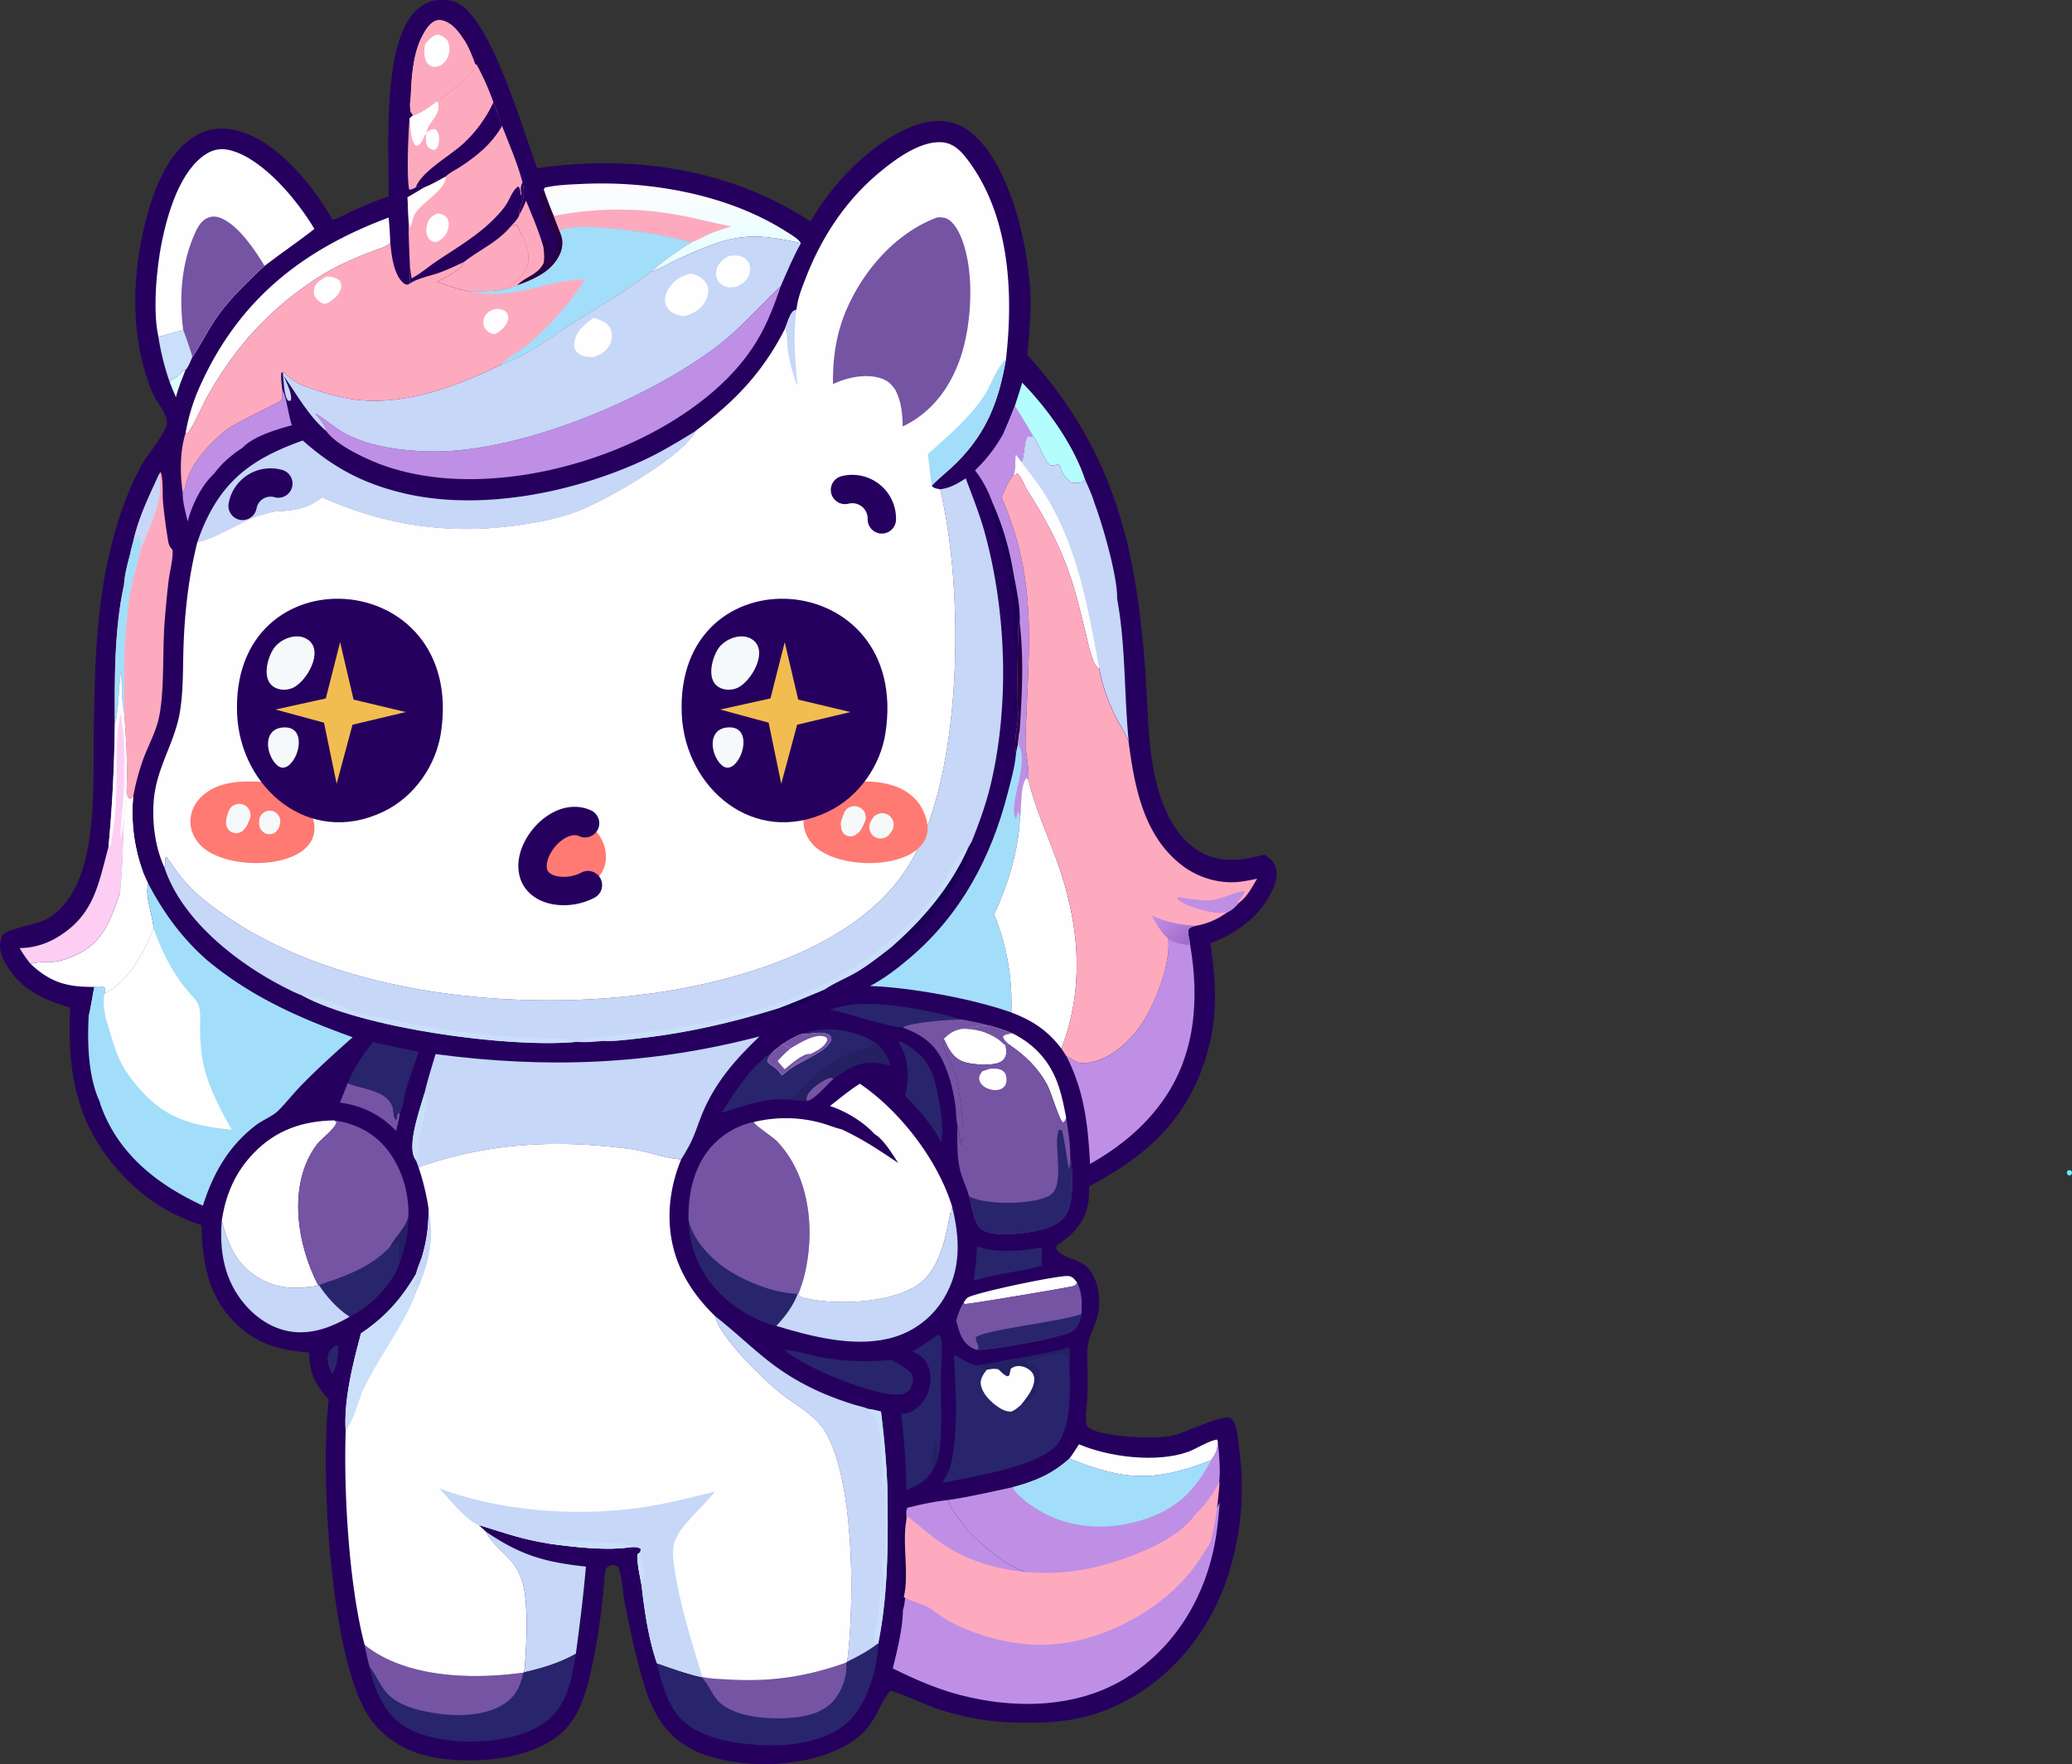 <svg xmlns="http://www.w3.org/2000/svg" xmlns:xlink="http://www.w3.org/1999/xlink" viewBox="0 0 1959.91 1668.36"><rect x="0" y="0" width="1959.91" height="1668.36" fill="#333333" stroke="none"/><defs><style>.cls-1{fill:#26005e;}.cls-2{fill:#defefe;}.cls-3{fill:#1a0053;}.cls-4{fill:#28256d;}.cls-5{fill:#242062;}.cls-6{fill:#280144;}.cls-7{fill:#fefefe;}.cls-8{fill:#7554a3;}.cls-9{fill:#fdaabe;}.cls-10{fill:#cadff9;}.cls-11{fill:#bf8fe5;}.cls-12{fill:#b4fdfe;}.cls-13{fill:#c6d7f8;}.cls-14{fill:#fdcdf3;}.cls-15{fill:url(#linear-gradient);}.cls-16{fill:#a2def9;}.cls-17{fill:url(#linear-gradient-2);}.cls-18{fill:#64ecfc;}.cls-19{fill:#ff7a72;}.cls-20{fill:#f2bd50;}.cls-21{fill:#f6f9fa;}</style><linearGradient id="linear-gradient" x1="636.88" y1="3360.31" x2="634.99" y2="3422.14" gradientTransform="matrix(1, 0, 0, -1, 0, 3595.02)" gradientUnits="userSpaceOnUse"><stop offset="0" stop-color="#e8fffe"/><stop offset="1" stop-color="#fffbfe"/></linearGradient><linearGradient id="linear-gradient-2" x1="1123.77" y1="2707.87" x2="1102.47" y2="2728.75" gradientTransform="matrix(1, 0, 0, -1, 0, 3595.02)" gradientUnits="userSpaceOnUse"><stop offset="0" stop-color="#9f6dcd"/><stop offset="1" stop-color="#c188e0"/></linearGradient></defs><g id="Layer_2" data-name="Layer 2"><g id="Layer_1-2" data-name="Layer 1"><path class="cls-1" d="M408.51.87C415.92-.29,425.2-.76,432.16,2.5c33,15.46,63,122.85,76,156.61,89.48-13.11,181.77.17,258.5,50.29A247.07,247.07,0,0,1,810,154.9c20.28-19,51.94-41.95,81.3-40.44,15.3.79,27.78,9.67,37.51,20.87,29.09,33.47,44.33,100,45.89,144.57.65,18.75-1.48,37.38-2.78,56.06,81.23,89.26,102.85,180.38,111.36,297.87,2.63,36.33,2,74.91,11.57,110.26,6.44,23.95,18.68,49.46,41.27,62,19.48,10.82,39.58,7.55,59.93,2.12,4.17,3,7.83,5.52,9.93,10.33,3.08,7.07,1.31,14.82-1.68,21.58-11.74,26.51-33.34,41.8-59.48,52.08,5.77,36.35,7.16,71-3.79,106.72-18.66,60.76-56.25,94.07-110.77,123-.08,5.35,0,10.95-1,16.21-3.62,19.05-14.43,29.68-29.9,39.81l-.28,2.64c3.4,8.42,20.53,10.21,28,16.62,11.94,10.26,14.9,32.48,11.15,47.2-2.4,9.43-7.69,17.79-9.13,27.58-1.39,9.43-.35,20-.25,29.63a323.09,323.09,0,0,1-1.49,33.79,41.39,41.39,0,0,0,0,10c.48,3,1.79,4.53,4.41,6,13.82,7.8,63.56,10.16,79,5.86,13.23-3.67,41-17.58,52.1-16.71a9.59,9.59,0,0,1,4.46,4.71c3.31,6.2,3.11,13.91,4.22,20.73q.57,3.67,1,7.36c.32,2.47.6,4.93.84,7.4s.45,4.93.62,7.41.31,4.95.42,7.43.18,5,.22,7.43,0,5,0,7.44-.09,5-.19,7.44-.23,4.95-.4,7.43-.37,5-.61,7.42-.5,4.93-.81,7.39-.64,4.91-1,7.37-.78,4.9-1.22,7.34-.91,4.87-1.42,7.3-1,4.85-1.62,7.26-1.18,4.82-1.82,7.21-1.31,4.79-2,7.16c-15.14,52.13-49.12,97.9-97.1,123.89-32,17.36-59,21.59-94.78,21.53-28.83,0-53.06-3-80.69-11.72-16.62-5.22-32.22-13.64-48.67-18.57-9.09,9.57-12.86,26.75-25.8,39.71-1.36,1.29-2.77,2.54-4.22,3.73s-2.94,2.34-4.47,3.44-3.1,2.14-4.69,3.13-3.23,1.93-4.9,2.8c-35.47,19.21-89.31,21.1-127.48,9.2-45.83-14.27-57.5-48.81-68-91.53q-7.15-28.47-12.46-57.34c-1.11-6.35-2.56-25-5.55-29.79-.88-1.4-2.89-1.87-4.45-2-3.22-.22-4.3.66-6.59,2.54-1.92,4-1.8,8.26-2.14,12.62-2.32,30.56-10.28,88.68-22,116.42-4.59,10.83-11,21-20.14,28.5-28.49,23.49-75.18,27.2-110.3,23-26.92-3.21-50.59-14.08-67.43-35.88-39.72-51.39-49.17-240.15-40.64-304-13.13-13.78-18.23-25.32-18.82-44.41-26.81-2-47.69-7.15-67.77-26.06-27.79-26.14-32.78-58.06-34-94.46-31.15-9.87-55.93-26.45-77.8-50.74C71.93,1062.65,63.22,1012,66.47,953.06c-24.68-7.57-46.24-16.82-60.22-40.12-4-6.59-7.77-15.54-5.64-23.34.58-2.11,1-4.46,2.61-6,6-6,31.85-8.62,43.37-15.84a54.33,54.33,0,0,0,4.52-3.14c1.46-1.12,2.87-2.3,4.21-3.55C90.45,828.3,88.18,755.54,88.58,711q.11-33.44,1.14-66.87c1.41-39.68,4.19-78.45,13-117.27,6.74-29.73,16.55-60.15,31.18-87,5.21-9.56,23.71-30.87,24-40.37.22-7.85-10.34-20-13.58-27.82-20.53-49.45-20.07-105.89-7.84-157.33,7-29.56,20.61-69.61,48.5-86,12.51-7.36,26.32-8.14,40.14-4.51,37.6,9.87,71.12,52.07,89.52,84.05,7.16-2.18,14.29-6.33,21.15-9.44q15.64-7.11,31.9-12.74C367.54,141.39,363.66,67,382,27,387.67,14.49,395.46,5.61,408.51.87Z"/><path class="cls-2" d="M160.58,361.55l1.64-2.67c3.62-.87,7.26-3.78,9.47-6.73,1.74-2.33,1.29-1.8,3.86-2.42-3.33,8.56-6.93,17.11-9.13,26C164.45,371,162.36,366.35,160.58,361.55Z"/><path class="cls-3" d="M736.25,953.52c14.64-5.37,29-11.7,43.41-17.61l.1,2.06c-7.62,7.41-28.62,15-39.2,16.89Z"/><path class="cls-4" d="M318.2,1272c1.59,1,.77.26,2.06,2.5-.68,6.94-1.37,19.83-6.19,24.79-2.39-4.94-5-11.35-4-16.93C311,1277.13,314.24,1275,318.2,1272Z"/><path class="cls-5" d="M369,1179.18c4.46-9.22,16.36-19.64,17.39-29.49a120,120,0,0,1-7.89,43c-2.56-5.93-1-11.67.12-17.72l-1.82-.82.06-.42C374.09,1175.41,371.54,1177.27,369,1179.18Z"/><path class="cls-3" d="M854.14,1522.26l-1.77-.21c-1.4-12.07.16-25.43.24-37.69.06-9.7-1.06-20-.25-29.67.47-5.51,3.58-9.11,2.92-15-.31-2.87-.51-4.37.34-7.12l1.72.28C858.27,1447.9,858.69,1510.85,854.14,1522.26Z"/><path class="cls-3" d="M919.24,795.77l1.1,2.47c-2.25,4.93-5.1,10.47-6,15.84l1.3-1.9c-8.15,23.72-44.12,74.09-67,83.44-2.35,1-3.63.79-6.07.48,30.35-26.42,56.07-56.74,72.81-93.6Z"/><path class="cls-6" d="M514.36,179.26c2.94,8.44,6,16.73,9.5,25l5.27,13.7c3.27,7.82,3.85,11.52,1.77,19.69-5.23,14-16.09,21.58-29.24,27.5a134.16,134.16,0,0,1-12.85,5c7.74-8.64,20.09-10,25.45-21.69.94-5.17.3-9.78-.29-14.94a51.74,51.74,0,0,1,2.15-8c3.23,5.82,1.18,13.65,4.06,19.89a15.64,15.64,0,0,0,3.9-5.19c2.19-5,2.3-12.81,0-17.72-1-2.23-.86-.95-1-3.76,0-.59,0-1.18,0-1.77a3.16,3.16,0,0,1-.43-.38c-5.09-6.48-12.17-24.36-11.43-32.59C511.56,181.07,512.25,180.91,514.36,179.26Z"/><path class="cls-3" d="M956.79,540.61c-.79-1.79-1.41-3.68-2.09-5.51l0,2.68-.32-.31c-3.06-11-19.1-54.62-15.77-62.51a269.26,269.26,0,0,1,19.65,65.12c2.8,15.53,7,33,6.23,48.78a7.68,7.68,0,0,0-1.38,3.24c0,.21-1.28,74-1.11,75a9.21,9.21,0,0,0,.49,1.39c.08,4.1.13,6.52-2,10.1-1.83-7.93.19-19.52.3-27.79q.12-22.29-.38-44.57c-.43-13.67-.42-28.14-2.15-41.68-.93-7.3-4.21-14.12-4.13-21.47l1.75,1.32,1.21-1.91-.67.41Z"/><path class="cls-7" d="M911.49,1232a20,20,0,0,1,3.39-4.48c5-4.52,86.39-21.65,95.68-20.73,4.16.42,6,3.29,8.36,6.31-1.79,2.75-1.77,2.8-5.08,3.53-9.13,2-99.23,17.2-101.41,16.63Z"/><path class="cls-7" d="M957.53,977.15c21.93,11,36.3,27.29,44.08,50.75,3.15,9.5,5,19.41,6.91,29.23-.81,2.62-.74,3-2.92,4.55-3.85-2.23-11-28.5-15.21-36.09-9.11-16.56-21-27.58-36.45-38.16-2.11-2.14-4.83-4.15-5.29-7.27C950.86,977.94,954.57,977.75,957.53,977.15Z"/><path class="cls-8" d="M328.88,1024.32l1.19.5c13,5.23,34.31,6,40.85,20.66,1.07,2.39,1.15,5.12,1.46,7.68s.52,4,2,6.24c1.5-2.72.62-4.91,2.59-7.41l1.17,1.73c-.81,5.34-2.23,10.64-3.43,15.91-14.53-15.52-32.29-23.92-53.09-26.92Z"/><path class="cls-9" d="M497.59,189.7c5.77,14.28,12.13,28.94,16.38,43.74.59,5.16,1.23,9.77.29,14.94-5.36,11.66-17.71,13.05-25.45,21.69a31.24,31.24,0,0,1-7.46,2.52c6-6.55,12.72-10.49,16.72-19.17,4.64-10-.19-20.83-3.45-30.48-2.36-2.13-3.88-6.77-5.39-9.7-3.09-.94-3.82,0-6.67,1.39,2.92-3.35,7.22-7.23,8.6-11.47A90.29,90.29,0,0,0,497.59,189.7Z"/><path class="cls-9" d="M494.62,222.94c-1-6.79-2.82-11.06-.93-18.11l0,.75,1.71-.63c6.09,15.46,5.86,32.16,11.22,47.79,2.45-1.65,4.79-3.41,7.62-4.36-5.36,11.66-17.71,13.05-25.45,21.69a31.24,31.24,0,0,1-7.46,2.52c6-6.55,12.72-10.49,16.72-19.17C502.71,243.37,497.88,232.59,494.62,222.94Z"/><path class="cls-10" d="M173.15,311.07c3,8.76,6.46,17.53,8.92,26.47-1.69,3.37-3.85,9.77-6.52,12.19-2.57.62-2.12.09-3.86,2.42-2.21,3-5.85,5.86-9.47,6.73l-1.64,2.67a244.4,244.4,0,0,1-10.76-43.12c7-1.07,13.3-4.45,20.68-5.33l1.28-.14Z"/><path class="cls-5" d="M828.27,986.21c7.06,5.49,11.36,13.51,14.48,21.76-16.12-4.12-27-4.77-41.75,3.94-4.3,2.53-8.37,5.49-12.55,8.21-6,5.46-17.85,19.73-25.17,21.23-5.93-.29-11.78-.75-17.68-1.36,1.42-.35,2.82-.85,4.21-1.3a186.54,186.54,0,0,1,50.34-40.43C807.76,994.12,823.23,992.43,828.27,986.21Z"/><path class="cls-8" d="M763.28,1041.35a7.51,7.51,0,0,1,.29-4.89c2.68-6.65,12.47-13.09,18.69-15.93,3-1.39,3.21-1.55,6.19-.41C782.47,1025.58,770.6,1039.85,763.28,1041.35Z"/><path class="cls-4" d="M784.81,954.72c8.51-2.28,16.62-4.38,25.45-5,29.54-2,72.36,6.57,100.77,14.58-9.62-.72-50.5,2.49-57.09,7.41C839.6,971.29,802.31,958.18,784.81,954.72Z"/><path class="cls-4" d="M924.28,1178.82c19.25,6.49,41.74,4.32,61.34,1l-.17,17.1-11.63,3.16c-17.68,3.18-35.69,5.88-52.89,11.1C922.5,1200.34,923.68,1189.75,924.28,1178.82Z"/><path class="cls-8" d="M853.94,971.74c6.59-4.92,47.47-8.13,57.09-7.41,8.11,1.65,16.38,3.06,24.32,5.38-8.53.68-17,2-25.48,3.3-7.65,1.4-11.53,4.07-17.16,9.35-1.46,2.16-1.41,2.08-.83,4.51,2.51,10.61,9.33,21,13,31.48,1.75,11.41,9.64,57.08,4.29,64.77-1.77-6.34-1.47-12.78-3.48-19-1.35-5-1.16-11.51-1.79-16.75-1.76-14.46-5.21-29-11.29-42.28C884.31,987,871.81,978.49,853.94,971.74Z"/><path class="cls-4" d="M849.83,984.24c14.38,6.41,25.14,15.32,31.63,30.15,5,11.31,12.82,54.42,8.54,65.46-7.79-15.34-21.69-31.48-33.89-43.49,3.82-15.19,4-31.85-3.67-46a24.61,24.61,0,0,1-2.17-4.65C850.12,985.24,850,984.74,849.83,984.24Z"/><path class="cls-7" d="M935.35,969.71c7.52,2.22,14.9,4.48,22.18,7.44-3,.6-6.67.79-8.88,3,.46,3.12,3.18,5.13,5.29,7.27l-2.68,1.2c.61,4.38,1.5,9-1.38,12.8-4,5.37-13.24,5.28-19.22,5.5-6.44-.31-14-.77-20-3.08-9.76-3.71-13.77-12.69-17.92-21.49,5.63-5.28,9.51-8,17.16-9.35C918.33,971.74,926.82,970.39,935.35,969.71Z"/><path class="cls-8" d="M935.35,969.71c7.52,2.22,14.9,4.48,22.18,7.44-3,.6-6.67.79-8.88,3,.46,3.12,3.18,5.13,5.29,7.27l-2.68,1.2c-2.41-1.16-4.79-4.16-7.18-5.74-11.26-7.44-20.77-9.74-34.21-9.88C918.33,971.74,926.82,970.39,935.35,969.71Z"/><path class="cls-4" d="M741.88,1276.68c9.8.07,20.85,4.15,30.59,6.1q4.34.88,8.7,1.59c2.92.48,5.84.89,8.77,1.26s5.85.66,8.79.92,5.88.44,8.83.58,5.89.21,8.84.24,5.9,0,8.85-.09,5.9-.23,8.84-.43,5.88-.46,8.81-.77c5.8,3.56,17.86,8.64,20.31,15,1.7,4.43-.73,8.94-2.36,13-3.1,2.91-5.75,4.59-10.09,4.85C826.58,1320.39,760.08,1293,741.88,1276.68Z"/><path class="cls-4" d="M369,1179.18c2.58-1.91,5.13-3.77,7.86-5.46l-.06.42,1.82.82c-1.1,6-2.68,11.79-.12,17.72-4.74,18.68-25,39.22-41.1,48.9-2.19,1.31-4.39,2.57-6.66,3.71-10.88-7-21.8-18.81-28.78-29.67,4.56-2.6,10.81-3.9,15.78-5.77C338,1202.23,353.88,1195,369,1179.18Z"/><path class="cls-7" d="M1020.63,1365.93c28.51,12.11,73.33,17.73,103,7.18,7.29-2.59,21.31-11.43,27.78-11.59l.59,2.47c-.56,7.72-1.85,11-6.43,17.08-53.33,20.61-81.26,19.63-134.09-1.65C1014.85,1375.2,1017.67,1370.44,1020.63,1365.93Z"/><path class="cls-4" d="M353,985.63c14.32,3.35,28.76,6,43.1,9.19-4.27,12-8.68,24-12.2,36.31-2,6.93-2.85,16.23-5.77,22.59L377,1052c-2,2.5-1.09,4.69-2.59,7.41-1.47-2.21-1.68-3.7-2-6.24s-.39-5.29-1.46-7.68c-6.54-14.7-27.83-15.43-40.85-20.66l-1.19-.5q1.1-2.64,2.31-5.24t2.52-5.14q1.31-2.54,2.72-5c.95-1.66,1.92-3.3,2.93-4.92s2.06-3.22,3.13-4.79,2.18-3.13,3.32-4.67,2.3-3,3.5-4.52S351.74,987.06,353,985.63Z"/><path class="cls-4" d="M651.31,1154.13c5,20.38,22.68,38.27,40.22,48.81,17.79,10.68,42,20.09,62.92,20.72-4.34,11.65-11.86,21.25-20.22,30.29-18.25-4.25-37.66-15.82-51.18-28.67A100.86,100.86,0,0,1,651.31,1154.13Z"/><path class="cls-11" d="M267.09,368.78c3.94,6.53,5.86,24.66,9,33.4-14.31,3.94-36.38,10.31-46.89,21.48-9.87,6.33-19.67,14.62-26.53,24.18-11.21,10.27-19.68,26.91-24,41.31-.4,1.33-.8,2.64-1.18,4-1.9-8.64-4.94-18.53-4.64-27.37,3-4.37,3.35-10.83,5.39-15.77,6.39-15.49,20.69-31,33.47-41.53,11.46-9.43,50.63-26.27,54-29.8a10.86,10.86,0,0,0,1.35-2.49,29.39,29.39,0,0,1-.22-5.93C267,369.74,267,369.27,267.09,368.78Z"/><path class="cls-12" d="M966.88,361.91c23.81,24.16,48.87,59.22,59.55,91.81a11.66,11.66,0,0,1-1,1.23c-2.38,2.24-8.54,1.56-11.78,1.68-5.89-5.13-8.39-7.22-10.63-14.79-.63-2.14,0-1.08-2-2.82-2.25.62-4.64,1.51-7,1.16-4.35-.65-12.35-21.95-15.54-26.19l-1-1.22c-3.14,1.32-5.46-1.2-6.66,1.88-2.64,6.81-2,15.3-4.61,22.46l-5.44-7c-1.84-6.67-7.83-14.54-11.39-20.63,3.81-8.44,7.24-16.95,10.56-25.59C962.31,376.56,964.75,369.27,966.88,361.91Z"/><path class="cls-11" d="M960,383.85c6.16,9.45,11.84,19.19,17.54,28.92-3.14,1.32-5.46-1.2-6.66,1.88-2.64,6.81-2,15.3-4.61,22.46l-5.44-7c-1.84-6.67-7.83-14.54-11.39-20.63C953.23,401,956.66,392.49,960,383.85Z"/><path class="cls-9" d="M482.56,214.63c2.85-1.36,3.58-2.33,6.67-1.39,1.51,2.93,3,7.57,5.39,9.7,3.26,9.65,8.09,20.43,3.45,30.48-4,8.68-10.7,12.62-16.72,19.17-11.58,3.49-24.82,2.85-36.84,2.87-10.74-1.61-21.13-5.26-31.34-8.88,1.81-.94,3.62-1.9,5.42-2.86,6.3-3.39,17.83-8.82,19.92-15.78C453.46,236.13,469.54,229.72,482.56,214.63Z"/><path class="cls-4" d="M863,1278c8.93-4.49,16-10.53,24.43-15.69l1.48.54a22.67,22.67,0,0,1,1.88,9.29c.44,10.18-.67,20.8-.82,31-.29,20,2.09,57.56-2.83,75.46a33,33,0,0,1-4.76,11.18c-.05.14-.1.28-.16.42-5.19,9.91-14.91,14.94-24.85,18.87q-.29-18-1.55-36t-3.53-35.89a54.22,54.22,0,0,0,6.1-.84c7-1.54,13.65-8.31,17.08-14.38,4.5-8,6.1-18.31,3.48-27.18C876.1,1285.27,871.3,1282.35,863,1278Z"/><path class="cls-5" d="M882.35,1389.84c-.22-5.09-2.31-10.93-.31-15.8a13.14,13.14,0,0,0,1.18-4.52,92.71,92.71,0,0,1,1.35-9.2,25.75,25.75,0,0,1,1.06,7.1l.8-4c-.35,4.76.56,10.35.68,15.23A33,33,0,0,1,882.35,1389.84Z"/><path class="cls-9" d="M388.56,91.3c.68-18.52,2.16-40.76,11-57.44,2.91-5.46,7.44-13.23,13.93-14.6,5-1,10.36,1.94,14.18,4.79,5,4,8.19,9,11.74,14.17a124.74,124.74,0,0,1,9.89,22.3l2,1.32c-8,10.85-17.12,18.18-27.64,26.39-3,2.34-7.36,4.86-9.79,7.59-6.36,3.94-16.3,12.13-23.39,13.46-.12-1.5-1-2-1.9-3.19C387.42,100.73,387.81,96.64,388.56,91.3Z"/><path class="cls-7" d="M402.4,41.33c3-3.46,6.17-7.31,10.64-8.78,5,.53,7,2.16,10.41,5.79,2.25,5.79,2.46,10.42-.14,16.18-1.61,3.56-5,7.16-8.87,8.2-2.87.77-5.33.75-7.89-.92-3.62-2.37-4.66-6.65-5.13-10.68A24.94,24.94,0,0,1,402.4,41.33Z"/><path class="cls-9" d="M388.56,91.3c.68-18.52,2.16-40.76,11-57.44,2.91-5.46,7.44-13.23,13.93-14.6,5-1,10.36,1.94,14.18,4.79a69.71,69.71,0,0,1,2.87,10.43c-1.7.38-2.66,0-4.31-.44a7.42,7.42,0,0,0-2.82,4.3c-3.36-3.63-5.4-5.26-10.41-5.79-4.47,1.47-7.62,5.32-10.64,8.78l-2.47-.4c-6.73,6-5.92,42.51-6.44,51.75-.13,2.3-.15,4.64-.33,6.93a12,12,0,0,1-1.85,5.13c-1.54-.11-.66.12-2.42-1.19C388.54,99.44,388.52,95.42,388.56,91.3Z"/><path class="cls-9" d="M439.45,38.22a124.74,124.74,0,0,1,9.89,22.3l2,1.32c-8,10.85-17.12,18.18-27.64,26.39-3,2.34-7.36,4.86-9.79,7.59-6.36,3.94-16.3,12.13-23.39,13.46-.12-1.5-1-2-1.9-3.19-1.15-5.36-.76-9.45,0-14.79,0,4.12,0,8.14.33,12.25,1.76,1.31.88,1.08,2.42,1.19,12.76-10.34,35.46-32.45,44.24-46C440.57,51,441.25,47.27,439.45,38.22Z"/><path class="cls-11" d="M949.42,409.44c3.56,6.09,9.55,14,11.39,20.63-.77,6.35.15,12.76-1.95,18.82-5,6.14-8.36,14.33-11.44,21.6,35.41,81.75,25,143.81,22.61,229.07-.35,12.56,3.81,25.78,2.67,38l-1.6-2.14c-.34-14.87-5-30-6.58-44.86-.59,4.4-1.29,8.8-1.6,13.23l-1.82,8.38c-3-13.89,3.62-29,1.42-43.68a9.21,9.21,0,0,1-.49-1.39c-.17-1,1.07-74.77,1.11-75a7.68,7.68,0,0,1,1.38-3.24c.75-15.76-3.43-33.25-6.23-48.78A269.26,269.26,0,0,0,938.64,475a109,109,0,0,0-16.35-30.17A145.75,145.75,0,0,0,949.42,409.44Z"/><path class="cls-6" d="M964.52,588.86c4,33.81,2.24,67.83,0,101.68-.59,4.4-1.29,8.8-1.6,13.23l-1.82,8.38c-3-13.89,3.62-29,1.42-43.68a9.21,9.21,0,0,1-.49-1.39c-.17-1,1.07-74.77,1.11-75A7.68,7.68,0,0,1,964.52,588.86Z"/><path class="cls-13" d="M209.77,1154.66c6.63,23.78,14,42.09,36.61,54.83,18,10.13,35,9.48,54.84,6.45l.7-.32c7,10.86,17.9,22.72,28.78,29.67-15.22,8.94-32.65,15.8-50.63,14.57-19.43-1.32-36.31-11.91-48.7-26.47C212.22,1210.88,207.4,1183.38,209.77,1154.66Z"/><path class="cls-4" d="M758.43,977.87c19.64-7.1,42.82-5,61.62,3.84a72.7,72.7,0,0,1,8.22,4.5c-5,6.22-20.51,7.91-28.12,12a186.54,186.54,0,0,0-50.34,40.43c-1.39.45-2.79,1-4.21,1.3-21.55-2.28-42.87,6.39-63.07,12.51,13.67-21.15,28-44.87,49.69-58.87l7.77-6C745.87,983.74,751.74,980.17,758.43,977.87Z"/><path class="cls-7" d="M758.43,977.87l1,0c9.28.27,16.32-3.34,25.21,1,1,1.42,2,2,1.67,3.88-1.15,6.31-9.83,11.48-15,14.51-7.74,4.52-15.58,8-23.07,13-.17.11-.36.2-.54.3l-8.1,6.38c-2.79-3.75-5-6.39-8.9-8.93-2.15-1.41-3.57-2.1-4.89-4.39.77-4,2.85-5.35,5.24-8.47l1.16-1.55,7.77-6C745.87,983.74,751.74,980.17,758.43,977.87Z"/><path class="cls-8" d="M732.22,993.63l7.77-6c2.59,1.36,5.17,2.67,7.86,3.85a116.35,116.35,0,0,0-12.27,12c2.17,2.55,4.31,5.32,6.68,7.69,5.13-4.11,16.71-14.59,23.33-14.48a6.35,6.35,0,0,1,1,.14c-5.48,5.83-13.66,6.32-18.84,13.73l-8.1,6.38c-2.79-3.75-5-6.39-8.9-8.93-2.15-1.41-3.57-2.1-4.89-4.39.77-4,2.85-5.35,5.24-8.47Z"/><path class="cls-8" d="M758.43,977.87l1,0c9.28.27,16.32-3.34,25.21,1,1,1.42,2,2,1.67,3.88-1.15,6.31-9.83,11.48-15,14.51-7.74,4.52-15.58,8-23.07,13-.17.11-.36.2-.54.3,5.18-7.41,13.36-7.9,18.84-13.73,5.59-2.71,13.07-6.38,15.68-12.41.63-1.49.28-1.24-.36-3.1a7.62,7.62,0,0,0-2.74-1.19c-9.26-2.39-23.51,6.8-31.28,11.3-2.69-1.18-5.27-2.49-7.86-3.85C745.87,983.74,751.74,980.17,758.43,977.87Z"/><path class="cls-14" d="M108.61,684.69c4.35-15,3.16-34.16,5.89-50.17,1.28,12.79.07,26.56,2.88,39,1.89,25,3.47,50.61,2.28,75.73l-2.48,28.25c-.94,22.12-1.22,44.33-3.56,66.37-7.8,23.33-15.25,45.92-38.74,57.79-6.77,3.43-15.2,6.73-22.71,7.76-7,1-16.74-.27-23.12,2.24a102.19,102.19,0,0,1-10.41-15,70.27,70.27,0,0,0,34.25-9.46c35.94-20.91,39.84-49.86,49.7-86.09C106.38,760.75,108.11,725.36,108.61,684.69Z"/><path class="cls-7" d="M108.61,684.69c4.35-15,3.16-34.16,5.89-50.17,1.28,12.79.07,26.56,2.88,39,1.89,25,3.47,50.61,2.28,75.73l-2.48,28.25L114,794l0-1.44c-.08-17.15,3.18-34.2,3.38-51.39.18-14.93.46-30-.47-44.95-.41-6.51-2.2-12.62-2.14-19.14l-1.36-1.3c-.52,8.32-2.35,16.58-2.66,24.83-1.14,30,.87,61.25-4.83,90.92-.45,2.31-.63,4.62-1,6.94-.31,1.87-.23,1.27-1.54,3.11l-.72-.37C106.38,760.75,108.11,725.36,108.61,684.69Z"/><path class="cls-7" d="M175.54,409.56A184.28,184.28,0,0,1,189.23,365c36.65-81.27,96.24-128.53,178.33-159.23.9,7.71,1.2,15.51,1.65,23.25-2.27,4.3-11,6.34-15.76,8.19-27.59,10.68-42.95,17.76-67.29,35.31-38.8,28-67,61.43-90.3,102.92-3.89,6.9-14.38,30.86-18.78,34.63Z"/><path class="cls-8" d="M1018.92,1213.08c4.49,9.33,4.83,19.52,3.92,29.66-1.72,7.11-3,12.62-9.71,16.54-10.24,6-75.85,17.58-89.58,17.36a40.06,40.06,0,0,1-5.23-2.54c-8.76-5.33-11.51-15.94-13.82-25.21,1.76-5.92,3.65-11.67,7-16.91l.94,1.26c2.18.57,92.28-14.63,101.41-16.63C1017.15,1215.88,1017.13,1215.83,1018.92,1213.08Z"/><path class="cls-4" d="M1022.84,1242.74c-1.72,7.11-3,12.62-9.71,16.54-10.24,6-75.85,17.58-89.58,17.36l1.83-1c1.1-2.36-2.82-7-2.34-10.87C930.67,1257.69,1005.32,1249.62,1022.84,1242.74Z"/><path class="cls-13" d="M459.74,1448.67c33,22.24,55.1,28.61,94.47,32.92-2.37,27.72-5.79,54.91-9.51,82.45-15.49,8.74-31.52,13.5-48.79,17.5,2.22-20.19,3.79-61.23-.47-80.54a57.55,57.55,0,0,0-9.87-22.07c-7.86-10.45-18.91-17.32-25.26-29.16Z"/><path class="cls-9" d="M451.29,61.84q4.51,8.41,8.38,17.15t7.06,17.73c1.38,3.58,2.92,7.18,4,10.85a107.83,107.83,0,0,0,4.16,11.54c-9.9,17.28-24.19,28.81-40.73,39.43C431,160.61,423.93,164,421.69,167c-6.65,3.58-13.38,7.64-20.44,10.34a30.94,30.94,0,0,0-5.56-1.37l-2.44,1.26c-2.21,1.22-3.63,2-6.17,2.11-2.65-12.89-.82-53.14.3-67.29l3.09-2.74c7.09-1.33,17-9.52,23.39-13.46,2.43-2.73,6.8-5.25,9.79-7.59C434.17,80,443.34,72.69,451.29,61.84Z"/><path class="cls-7" d="M413.86,95.82a14.41,14.41,0,0,1-.41,11.12c-2.91,6.44-8.39,10.62-9.89,17.81,0,.22-.11.45-.16.67,3.21-2.23,4-3.25,8-3.36,2.2,1.75,3.1,2.81,3.58,5.67.64,3.78.45,9-1.79,12.27-.92,1.33-1.69,1.31-3.13,1.84-2.59-.93-4.85-1.69-6.12-4.41-1.56-3.34-1.06-7.43-.87-11-1.29,1.4-.93.78-1.68,2.4-1.83,4-2.92,7.28-7.05,9.24l-1.76-.87c-4.67-6.56-4.16-17.39-5.2-25.18l3.09-2.74C397.56,108,407.5,99.76,413.86,95.82Z"/><path class="cls-1" d="M466.73,96.72c1.38,3.58,2.92,7.18,4,10.85a107.83,107.83,0,0,0,4.16,11.54c-9.9,17.28-24.19,28.81-40.73,39.43C431,160.61,423.93,164,421.69,167c-6.65,3.58-13.38,7.64-20.44,10.34a30.94,30.94,0,0,0-5.56-1.37l-2.44,1.26c5.82-15.51,32.82-29.94,45.31-41.74A123.66,123.66,0,0,0,466.73,96.72Z"/><path class="cls-1" d="M470.74,107.57a107.83,107.83,0,0,0,4.16,11.54c-9.9,17.28-24.19,28.81-40.73,39.43C431,160.61,423.93,164,421.69,167c-6.65,3.58-13.38,7.64-20.44,10.34a30.94,30.94,0,0,0-5.56-1.37c8.39-11.32,25.06-15.82,37-22.49q3.36-1.83,6.57-3.89t6.3-4.32q3.07-2.27,6-4.72t5.67-5.12C465.37,127.51,470.55,119.08,470.74,107.57Z"/><path class="cls-7" d="M119.66,749.29l1.62,5.52,1.83.72,2.89-2.06c-.14,1.5-.25,3-.35,4.52s-.16,3-.21,4.53-.09,3-.1,4.53,0,3,0,4.54.09,3,.16,4.53.17,3,.28,4.53.25,3,.41,4.52.33,3,.53,4.5.42,3,.65,4.49.5,3,.79,4.47.58,3,.9,4.45.66,2.95,1,4.42.75,2.92,1.14,4.38.83,2.91,1.27,4.36.91,2.88,1.39,4.32,1,2.86,1.5,4.28l4.92,11c-3.71,10.49,4.37,30.3,5,42.47-9.44,22.89-23,49.73-46.19,61.2a16.16,16.16,0,0,0,0-5.24l-1.7-1a30.91,30.91,0,0,1-6.45.24l-1.76-.18c-25.27.29-41.26-4-60.1-21.61,6.38-2.51,16.12-1.27,23.12-2.24,7.51-1,15.94-4.33,22.71-7.76,23.49-11.87,30.94-34.46,38.74-57.79,2.34-22,2.62-44.25,3.56-66.37Z"/><path class="cls-7" d="M119.66,749.29l1.62,5.52,1.83.72,2.89-2.06c-.14,1.5-.25,3-.35,4.52s-.16,3-.21,4.53-.09,3-.1,4.53,0,3,0,4.54.09,3,.16,4.53.17,3,.28,4.53.25,3,.41,4.52.33,3,.53,4.5.42,3,.65,4.49.5,3,.79,4.47.58,3,.9,4.45.66,2.95,1,4.42.75,2.92,1.14,4.38.83,2.91,1.27,4.36.91,2.88,1.39,4.32,1,2.86,1.5,4.28l-.48,4.35-1.27.46a88.66,88.66,0,0,1-6.83-14.44c-1.21-3.09-1.26-9.09-3.81-11.23a12.68,12.68,0,0,0-1.72,5.59c-.35,2.27-.5,3.9-1.83,5.82-2.21-4.52-.33-13.13-.63-18.35-.15,12.49,2,36.35-5.22,46.87,2.34-22,2.62-44.25,3.56-66.37Z"/><path class="cls-13" d="M900.7,1141.49c7.35,29.76,8.57,59.33-7.86,86.34-.36.61-.73,1.2-1.1,1.79s-.76,1.18-1.16,1.77l-1.19,1.72c-.4.58-.82,1.14-1.24,1.7s-.85,1.12-1.28,1.67-.87,1.1-1.33,1.63-.9,1.08-1.36,1.61-.93,1-1.4,1.56l-1.44,1.53c-.49.51-1,1-1.49,1.5s-1,1-1.52,1.45-1,1-1.55,1.42l-1.59,1.37c-.54.45-1.08.9-1.63,1.33s-1.1.88-1.66,1.3-1.12.84-1.69,1.25l-1.72,1.21c-.58.39-1.16.78-1.75,1.16s-1.18.76-1.78,1.12-1.2.73-1.81,1.08-1.22.69-1.84,1-1.23.66-1.86,1-1.25.63-1.89.94l-1.9.88c-.64.29-1.29.56-1.94.83s-1.29.54-1.94.79-1.31.5-2,.74-1.32.47-2,.69l-2,.64-2,.58c-.67.19-1.35.37-2,.54s-1.37.33-2,.48c-33.81,7.87-73-2.3-105.48-12.16,8.36-9,15.88-18.64,20.22-30.29l.61.09c2,3.08,3.53,3.17,7.12,4,28.38,6.72,78.68,4.57,104.28-11.51,22.66-14.23,28-46.32,32.68-70.13l.15,2C900.31,1146.14,900.38,1143.7,900.7,1141.49Z"/><path class="cls-15" d="M514.36,179.26l1-1.83c11.52-2.61,24.37-3,36.19-3.53C615.76,171,688.65,184,743.42,218.83c4.17,2.65,11.8,6.89,14.14,11.21-51.3-11.94-67.8-6.56-114.51,14.27-8.87,4-18.3,10-27.46,12.72a247.61,247.61,0,0,1,38.1-27.68c-22.74-7.49-103.64-20.93-124.56-11.43l-5.27-13.7C520.36,196,517.3,187.7,514.36,179.26Z"/><path class="cls-9" d="M523.86,204.22q3.39-.66,6.78-1.25c2.26-.4,4.53-.76,6.8-1.11s4.55-.66,6.83-1,4.55-.56,6.84-.81,4.57-.46,6.86-.66,4.58-.37,6.87-.51,4.58-.27,6.88-.37,4.59-.17,6.89-.22,4.59-.07,6.89-.07,4.59,0,6.89.08,4.59.13,6.89.23,4.59.23,6.88.38,4.58.32,6.87.52,4.58.43,6.86.68,4.56.52,6.84.82,4.55.62,6.83,1c19.43,3.12,38.71,8.24,58,12.3-6.82,2.22-13.71,4.13-20.3,7-5.71,2.49-11.7,6.21-17.54,8.12-22.74-7.49-103.64-20.93-124.56-11.43Z"/><path class="cls-9" d="M474.9,119.11c6.79,17.52,14.57,35,19.3,53.2,4.29,18.64-4.1,21.61-3,30.85-1.38,4.24-5.68,8.12-8.6,11.47-13,15.09-29.1,21.5-44.05,33.31-7.26,3.53-14.5,6.91-22.07,9.73-8.42,3.14-21.58,5.55-28.73,10.58l0-16.69c-.55-14-1.45-28-1.21-42.09l-1-22.84,15.77-9.32c7.06-2.7,13.79-6.76,20.44-10.34,2.24-2.95,9.26-6.36,12.48-8.43C450.71,147.92,465,136.39,474.9,119.11Z"/><path class="cls-7" d="M413.36,201.93c.44,0,.87,0,1.3,0a10.35,10.35,0,0,1,8.31,4.68,11,11,0,0,1,1.25,8.35c-1.55,7.23-4.8,10.19-10.91,13.95a13.4,13.4,0,0,1-3-.15,8.72,8.72,0,0,1-5.62-4.74c-2-3.89-1.66-8.31-.45-12.38C405.83,206.22,408.46,204.49,413.36,201.93Z"/><path class="cls-7" d="M421.69,167c-.4,13.33-22.47,23.91-29.08,35.07-2.25,3.79-3.15,9.1-4.32,13.37-.69-1.95-1.24-3.95-1.83-5.94l-1-22.84,15.77-9.32C408.31,174.61,415,170.55,421.69,167Z"/><path class="cls-1" d="M494.2,172.31c4.29,18.64-4.1,21.61-3,30.85-1.38,4.24-5.68,8.12-8.6,11.47-13,15.09-29.1,21.5-44.05,33.31-7.26,3.53-14.5,6.91-22.07,9.73-8.42,3.14-21.58,5.55-28.73,10.58l0-16.69,1.57,11.73c8.08-4.31,14.75-10.11,22.25-15.24,18.33-12.55,37.92-23.57,53.89-39.22,4.82-4.72,9.8-9.88,13.46-15.58,3-4.62,5.4-11.44,9.17-15.25a6.1,6.1,0,0,1,2.32-1.52c2,2.11,1.46,5.19,2.36,8l.58-.13c-.55-3.43-1.26-6.63.05-10C493.59,173.67,493.91,173,494.2,172.31Z"/><path class="cls-9" d="M150.89,447.77l1.17-1.42c2.58,8.33,1.37,19.93,2.17,28.79q1.83,18.62,4.92,37.06c.55,3.46,1.84,5.33,4.12,7.94.41,9.52-2.57,19.31-3.74,28.78-1.59,12.78-2.69,25.69-3.76,38.52-2.3,27.59.2,69.33-6.15,94.27-3,11.67-8.92,22.71-13.26,33.94A222.14,222.14,0,0,0,126,753.47l-2.89,2.06-1.83-.72-1.62-5.52c1.19-25.12-.39-50.69-2.28-75.73-2.81-12.48-1.6-26.25-2.88-39-2.73,16-1.54,35.17-5.89,50.17-.21-42.65-.52-89.73,8.71-131.6.52-9.84,3.43-20.24,5.94-29.76.64-3.86,1.91-7.8,2.85-11.61C131.09,489.23,141.31,468.55,150.89,447.77Z"/><path class="cls-13" d="M150.89,447.77c3.89,28.74-9.39,48.7-18.47,74.63.13-4.38,1.15-10.85-1.11-14.62l-1.73-.07-3.47,4C131.09,489.23,141.31,468.55,150.89,447.77Z"/><path class="cls-16" d="M126.11,511.72l3.47-4,1.73.07c2.26,3.77,1.24,10.24,1.11,14.62-2.12,8.16-4,16.45-6.38,24.54-.87,4-1.38,8.79-2.78,12.62a554.7,554.7,0,0,0-5.72,67.87c-.3,15.36.35,30.8-.16,46.13-2.81-12.48-1.6-26.25-2.88-39-2.73,16-1.54,35.17-5.89,50.17-.21-42.65-.52-89.73,8.71-131.6.52-9.84,3.43-20.24,5.94-29.76C123.9,519.47,125.17,515.53,126.11,511.72Z"/><path class="cls-7" d="M209.77,1154.66c3.62-25,12.75-46.11,30.45-64.41,21-21.68,46.53-30.25,76.22-30.66l1.93,1.77c-1.65,6.61-14.71,15.64-19.16,21.73-27.56,37.73-18.16,94.44,2,132.85-19.83,3-36.84,3.68-54.84-6.45C223.73,1196.75,216.4,1178.44,209.77,1154.66Z"/><path class="cls-13" d="M977.52,412.77l1,1.22c3.19,4.24,11.19,25.54,15.54,26.19,2.35.35,4.74-.54,7-1.16,2,1.74,1.41.68,2,2.82,2.24,7.57,4.74,9.66,10.63,14.79,3.24-.12,9.4.56,11.78-1.68a11.66,11.66,0,0,0,1-1.23c3.12,7.22,6.62,14.49,8.78,22.06,7.53,19.77,22.06,69.89,21.43,90.45,8.21,44.18,6.53,90.45,11,135.11-3.19-7.78-8-15.2-11.85-22.69a170.36,170.36,0,0,1-16-46.42,12.76,12.76,0,0,1-5-6.2c-3.72-8.57-5.46-18.29-7.73-27.33-4.46-17.78-8.51-35.92-14.4-53.29-9.91-29.26-23.65-54.88-40.21-80.82-3.27-5.12-5.83-13.22-10.37-17.11l-2,1.77-1.12-.36c2.1-6.06,1.18-12.47,1.95-18.82l5.44,7c2.66-7.16,2-15.65,4.61-22.46C972.06,411.57,974.38,414.09,977.52,412.77Z"/><path class="cls-7" d="M958.86,448.89c2.1-6.06,1.18-12.47,1.95-18.82l5.44,7c7.9,10.81,16.86,21.66,23.75,33.11,29.75,49.42,39.42,106.24,49.77,162a12.76,12.76,0,0,1-5-6.2c-3.72-8.57-5.46-18.29-7.73-27.33-4.46-17.78-8.51-35.92-14.4-53.29-9.91-29.26-23.65-54.88-40.21-80.82-3.27-5.12-5.83-13.22-10.37-17.11l-2,1.77Z"/><path class="cls-16" d="M964.52,690.54c1.6,14.82,6.24,30,6.58,44.86-6.61,7.67-4.47,28.57-6.43,38.85-1.16,30.17-11.55,63.32-24.32,90.53,12.32,30.17,17.34,60.23,16.3,92.74-37-13.08-94.25-23.48-133.6-25.06,13.53-7.05,26.53-17.08,38.11-27C909,864.62,937.54,810.92,953,750.78c3.22-12.5,7.09-25.76,8.08-38.63l1.82-8.38C963.23,699.34,963.93,694.94,964.52,690.54Z"/><path class="cls-11" d="M964.52,690.54c1.6,14.82,6.24,30,6.58,44.86-6.61,7.67-4.47,28.57-6.43,38.85-.38-2.43-.4-5.24-1.79-7.3a31.45,31.45,0,0,1-2,7.36c-7.87-14,13.77-53,2.09-70.54C963.23,699.34,963.93,694.94,964.52,690.54Z"/><path class="cls-4" d="M345,1555.72c36.91,29.67,94.67,32.4,139.55,27.56q5.22-.57,10.42-1.2l1-.54c17.27-4,33.3-8.76,48.79-17.5-4.22,24.32-8,50-29.72,65.19-26.33,18.42-69.65,20.82-100.24,15.06-20-3.76-37.9-11.23-49.69-28.73-7.88-11.7-12.82-25.27-15.46-39.06C347.72,1569.59,346.21,1562.77,345,1555.72Z"/><path class="cls-8" d="M345,1555.72c36.91,29.67,94.67,32.4,139.55,27.56q5.22-.57,10.42-1.2c-2.4,11.19-6,20.11-15.31,27.35-16.56,12.89-43.33,14.07-63.36,11.43-17.62-2.32-41.1-7-52.41-22.12-5.09-6.77-8.37-14.74-13.62-21.46-.2-.26-.42-.52-.63-.78C347.72,1569.59,346.21,1562.77,345,1555.72Z"/><path class="cls-11" d="M1105,887.74c6.31,4.12,13.31,5.45,20.76,5.83,8.78,51.51,5.13,104-26,147.67-18.16,25.46-41.67,44.23-68.66,59.55-1.86-36.53-5.46-69-22.39-102,2.11,1.08,4.19,2.31,6.22,3.53,5.17,3.08,7.6,3.49,13.65,2.79,18.84-2.2,36-16.56,47.31-31C1090.93,954.78,1108,912.16,1105,887.74Z"/><path class="cls-4" d="M956.25,1285.48c18.81-2.41,36.88-6.6,55.32-11,0,5.72.2,11.48,0,17.2.87,21.1,1.73,54.88-10.3,72.63-15.28,22.55-82.73,32.26-110,38.18,3.07-5,5.86-9.89,7.52-15.6,7.69-26.51,5.67-75.72,3.44-103.94l.94-1.39a35.62,35.62,0,0,1,5,2.86c4.63,3,9.13,4.75,14.25,6.67a5,5,0,0,1,.59.34C934,1290.22,945.37,1287.77,956.25,1285.48Z"/><path class="cls-5" d="M956.25,1285.48c18.81-2.41,36.88-6.6,55.32-11,0,5.72.2,11.48,0,17.2a51.64,51.64,0,0,0-3.92-9.94l-.12.45c-.42-.32-.82-.68-1.26-1-3.46-2.28-6.64-1.47-10.35-.42-9.12,2.58-16,5.28-25.73,5.85l.87,1.18,0,2.27c.7,0,1.4.08,2.1.14a11.31,11.31,0,0,1,8,3.69c3,3.56,2.79,8.88,1.85,13.13-1.87,8.43-7.07,15.2-13.52,20.71l-3.56.72c4.26-5.35,8.79-11,11.19-17.44,1.39-3.75,2-8.13,0-11.81-2.15-3.87-6.82-6.46-11.09-7.16-4-.66-6.54.11-9.84,2.32-.42,1.46-.74,2.86-1,4.36l-.32,1.76-1.63,1c-3.4-.66-6.22-4.38-8.85-6.59-4-.85-7-.3-11,.5-2.81-2-7-2.91-10.3-4C934,1290.22,945.37,1287.77,956.25,1285.48Z"/><path class="cls-7" d="M933.32,1295.48c4-.8,7-1.35,11-.5,2.63,2.21,5.45,5.93,8.85,6.59l1.63-1,.32-1.76c.29-1.5.61-2.9,1-4.36,3.3-2.21,5.85-3,9.84-2.32,4.27.7,8.94,3.29,11.09,7.16,2,3.68,1.38,8.06,0,11.81-2.4,6.48-6.93,12.09-11.19,17.44-3.08,2.64-5.7,5.19-9.58,6.52-4.44-.09-8-1.67-11.68-4.11-7.18-4.71-15.57-12.86-16.86-21.81C927,1303.91,930.37,1299.38,933.32,1295.48Z"/><path class="cls-4" d="M829.65,1554.85l1.06-.42c-.88,24.21-10.53,57.82-29,74.51-21.57,19.54-58,23.17-85.73,21.23-24.26-1.69-56.36-6.88-73.4-26.24-11.69-13.29-17.33-34.13-21.22-51,14.08,4.92,27.25,9.78,41.89,13.12l1.11,0c8.11,1.8,17.66,2,26,2.44,39.1,2.25,73.25-2.88,110-16.06l1-.82C811.24,1566.68,820.92,1561.65,829.65,1554.85Z"/><path class="cls-8" d="M664.4,1586c8.11,1.8,17.66,2,26,2.44,39.1,2.25,73.25-2.88,110-16.06,1.47,11.21-3.44,25.16-10.2,33.94-9.25,12-23.41,16.36-37.87,17.9-20.83,2.2-54.19.94-70.93-13.46-8-6.85-10.76-18.41-18.11-24.74Z"/><path class="cls-13" d="M676.71,1244.93c36.8,29.15,52.58,50.53,98.68,71.39A288.69,288.69,0,0,0,808,1328.41c4.35,1.37,9.41,2.32,13.56,4.1a96,96,0,0,1,11.76,2.48c2.89,23.49,5,46.7,6,70.34.72,49.34,1.24,100.53-8.64,149.1l-1.06.42c-8.73,6.8-18.41,11.83-28.29,16.71,7-52.71,7.48-175.46-22.34-220.1-9.36-14-26.4-22.72-39.48-33C722.65,1305.22,680.21,1264.09,676.71,1244.93Z"/><path class="cls-10" d="M821.57,1332.51a96,96,0,0,1,11.76,2.48c2.89,23.49,5,46.7,6,70.34.72,49.34,1.24,100.53-8.64,149.1l-1.06.42-3.69-2.24c-.48-3.63.46-6.17,1.48-9.65,4.52-15.44,4.37-33.73,5.8-49.8l1,13.17h1a175.12,175.12,0,0,0-.49-19.3l-.15.7a107.52,107.52,0,0,1,0-23.79l.59,14.43c5-8.51.57-58.4,2.34-73.05a18,18,0,0,0-.75-4c-.3,2.69-.36,3.91-1.55,6.4-.16-15.54-1.27-49.65-5.7-63.47-1.29-4-3.28-7.37-7.24-9.18-.62-.29-1.26-.55-1.9-.82Z"/><path class="cls-7" d="M971.1,735.4l1.6,2.14c6.27,26,17.21,49.76,26.36,74.74,21.57,58.87,27.82,119.85,4.9,179.33-13.08-17.12-27.33-26.47-47.31-34.09,1-32.51-4-62.57-16.3-92.74,12.77-27.21,23.16-60.36,24.32-90.53C966.63,764,964.49,743.07,971.1,735.4Z"/><path class="cls-8" d="M316.44,1059.59c21.62,3.33,39.2,12.71,52.14,30.65,12.12,16.79,18.3,38.82,17.77,59.45-1,9.85-12.93,20.27-17.39,29.49-15.08,15.84-31,23-51.26,30.67-5,1.87-11.22,3.17-15.78,5.77l-.7.32c-20.17-38.41-29.57-95.12-2-132.85,4.45-6.09,17.51-15.12,19.16-21.73Z"/><path class="cls-11" d="M298.24,390.93c8.72,5.14,16.39,11.95,25.08,17.24C346,422,377.06,425.94,403.09,426.89c84.77,3.11,207.78-48.47,274.45-98.8,22.53-17,40.52-38.45,61-57.56-6,18-12.83,35.67-22.65,52-24.19,40.18-66.6,70.83-108.14,91.36-70.58,34.89-167.56,53-243.4,26.88-15.89-5.47-46-19.21-55.85-33.2l.29-.33C309,403.65,300.63,394.26,298.24,390.93Z"/><path class="cls-8" d="M651.31,1154.13c-.53-21.55,3.4-43.67,15.54-61.88,10.41-15.63,27.87-27.58,46.36-31.2a6.34,6.34,0,0,0,.31.93c1.44,2.78,17.65,13.38,21.51,17.43,30.24,31.78,35.8,81.54,26.79,122.69q-1.2,5.55-2.9,11t-3.86,10.68l-.61-.09c-20.94-.63-45.13-10-62.92-20.72C674,1192.4,656.35,1174.51,651.31,1154.13Z"/><path class="cls-13" d="M658,407.62c-11.82,24.72-88.26,67.66-114.09,76.91-18.54,6.63-37.78,10.16-57.24,12.74-64.14,8.53-123.19-.66-182-26.93-13.89,11-27,12.87-44.13,13.31-7.83,1.86-15.56,3.75-23,6.81-10.75,4.42-41.18,22-50.72,22a191,191,0,0,1,7.86-19.83c20-42.66,49-60.67,91.71-76.05,29.12,26,58.08,41.14,96.15,50.05,72.32,16.91,159.93-.68,226.42-31.46C625.88,427.28,642.06,417.44,658,407.62Z"/><path class="cls-8" d="M904.84,1018.35c-3.63-10.47-10.45-20.87-13-31.48-.58-2.43-.63-2.35.83-4.51,4.15,8.8,8.16,17.78,17.92,21.49,6.06,2.31,13.59,2.77,20,3.08,6-.22,15.18-.13,19.22-5.5,2.88-3.84,2-8.42,1.38-12.8l2.68-1.2c15.44,10.58,27.34,21.6,36.45,38.16,4.18,7.59,11.36,33.86,15.21,36.09,2.18-1.59,2.11-1.93,2.92-4.55,1.92,11.44,3.84,23.58,3.88,35.2,2.28,14.35,4.19,45-4.84,57.53-8.18,11.33-27.08,14.62-40.14,16.23-10.75,1.33-31.48,3.11-40.16-4.55-5.84-5.15-8.22-22.41-10.54-30.22-2-7.29-5.45-14.31-7.64-21.6-4.42-14.66-3.36-30.47-3.43-45.63,2,6.25,1.71,12.69,3.48,19C914.48,1075.43,906.59,1029.76,904.84,1018.35Z"/><path class="cls-7" d="M936.46,1010.76c4.73-.09,10.2-.62,13.59,3.45,2.09,2.52,2.4,7.33,1.5,10.39a8.43,8.43,0,0,1-5.11,5.45c-4.44,1.73-9.77.73-13.88-1.42-2.95-1.55-5.56-4.11-6.19-7.53s1-5.55,2.94-8Z"/><path class="cls-4" d="M916.72,1131.32a21.79,21.79,0,0,0,3,1.46c17,6.77,54.8,6.31,71.49-1.24,17.87-8.07,4.5-47.2,10.24-62.87l3.11.18c2.76,11.9,4.2,24.51,6.47,36.59,1.49-3.75,1.11-9,1.33-13.11,2.28,14.35,4.19,45-4.84,57.53-8.18,11.33-27.08,14.62-40.14,16.23-10.75,1.33-31.48,3.11-40.16-4.55C921.42,1156.39,919,1139.13,916.72,1131.32Z"/><path class="cls-7" d="M149.82,318.43c-5.56-24.78-1.68-65.7,3.35-90.16,5.47-26.62,17.19-67.27,42-82.77,7.45-4.66,15.08-5.51,23.52-3.17,31,8.6,63,47.71,78.71,74.16-15.31,12.11-31.69,23-47.16,35l-5.29,4.83c-14.88,14.19-29.94,28.89-41.42,46-7.65,11.42-13.73,23.93-21.41,35.24-2.46-8.94-5.88-17.71-8.92-26.47L171.78,313l-1.28.14C163.12,314,156.77,317.36,149.82,318.43Z"/><path class="cls-8" d="M181.79,226.78c3.31-7.85,6.41-17.2,14.9-20.84,4.18-1.8,8.68-1.27,12.77.49,16.34,7.07,32,30.29,40.73,45l-5.29,4.83c-14.88,14.19-29.94,28.89-41.42,46-7.65,11.42-13.73,23.93-21.41,35.24-2.46-8.94-5.88-17.71-8.92-26.47C169.62,282.84,171.33,253.43,181.79,226.78Z"/><path class="cls-11" d="M1152,1364c2.35,24,4.18,42.37-6.71,64.71-3.18,6.51-8.08,13-10.52,19.71-13.33,22.09-53.92,37.83-77.71,43.62-34.93,8.51-74.83,4.45-105.77-14.49-12.76-7.81-23.33-18.44-34.58-28.18-4.71-6.81-18.78-23.16-19.58-30.82,20.24-2.88,40.33-7.72,60.33-11.94,20.94-5.54,37.88-12.42,54-27.18,52.83,21.28,80.76,22.26,134.09,1.65C1150.17,1375,1151.46,1371.71,1152,1364Z"/><path class="cls-16" d="M1011.5,1379.42c52.83,21.28,80.76,22.26,134.09,1.65-16.24,30.16-33.46,46.91-67,57-30.2,9-64.2,7.79-92.12-7.64-9.92-5.49-22.88-14.07-28.94-23.79C978.42,1401.06,995.36,1394.18,1011.5,1379.42Z"/><path class="cls-7" d="M813.34,1024.9c38.14,25.88,74.08,72.52,87.36,116.59-.32,2.21-.39,4.65-1.41,6.64l-.15-2c-4.63,23.81-10,55.9-32.68,70.13-25.6,16.08-75.9,18.23-104.28,11.51-3.59-.84-5.13-.93-7.12-4q2.16-5.25,3.86-10.68t2.9-11c9-41.15,3.45-90.91-26.79-122.69-3.86-4.05-20.07-14.65-21.51-17.43a6.34,6.34,0,0,1-.31-.93c21.73-4.92,42.11-4.84,63.6,1,6.4,1.74,12.91,4.56,19.31,6,21,9.84,34.38,19.1,53.52,31.8-5.59-8.38-13.61-22.18-22.52-27.39-10.4-11.55-27.35-21.7-42.07-26.45C794.29,1038.78,803.42,1031.13,813.34,1024.9Z"/><path class="cls-13" d="M412,996.89c105.22,13.93,203.51,10.2,306.41-16.73-22.58,21.6-41.14,42.59-53.56,71.65-4.86,11.39-7.88,23.19-14.2,33.93-2.08,3.56-4,7.24-6.3,10.66l-1-.07c-15.59-1.27-30.87-7.48-46.48-9.59-69.43-9.36-134.57-6.25-201,17.09l-2.33-6.25c-.43-.7-.85-1.41-1.25-2.13-7.24-12.94,5-46.82,9.09-61.12C404.36,1021.71,408.28,1009.32,412,996.89Z"/><path class="cls-10" d="M401.37,1034.33a20.9,20.9,0,0,1,1.84,8.06l.43-2.07c-.3,12.61-5.34,25.83-7.46,38.32-1.05,6.21.28,13.41-2.65,18.94-.43-.7-.85-1.41-1.25-2.13C385,1082.51,397.3,1048.63,401.37,1034.33Z"/><path class="cls-13" d="M615.59,257c9.16-2.71,18.59-8.76,27.46-12.72,46.71-20.83,63.21-26.21,114.51-14.27-7.24,13-13.1,26.85-19,40.49-20.46,19.11-38.45,40.55-61,57.56C610.87,378.42,487.86,430,403.09,426.89c-26-.95-57.09-4.93-79.77-18.72-8.69-5.29-16.36-12.1-25.08-17.24,2.39,3.33,10.71,12.72,10.53,16.28l-.29.33c-16.7-14.11-27.56-34.37-40.08-52,2.25,5.61,8.81,17.91,6.52,23.52l-2.5-.1c-4.07-5.17-4.09-20.15-4.94-27.09,9,7.37,12.11,10.44,23.49,14.39,14.71,5.11,30.79,10,46.24,11.82,47,5.49,96.09-13.17,137.51-33.61,25.5-8.84,48.46-27.29,71.16-41.61C569.69,287.87,593.38,274.59,615.59,257Z"/><path class="cls-7" d="M689.13,242.17c3.55-.44,7.23-.89,10.73,0a13,13,0,0,1,8.24,6.15c1.88,3.32,1.8,7.11.74,10.68-1.87,6.33-6.46,9-11.92,12.11a38.91,38.91,0,0,1-6.37.69c-3.57,0-8.68-2.41-10.78-5.36a13.45,13.45,0,0,1-2-11.37C679.16,248.77,684,245.49,689.13,242.17Z"/><path class="cls-7" d="M561.36,300.69a11.26,11.26,0,0,1,3.73,1c5.48,2.12,10.3,4.18,12.71,9.91,1.86,4.45,1.19,9.76-.94,14-3.33,6.63-8.35,9.78-15.23,12l-1.15.05c-4.78.11-11.34-.69-14.69-4.63a10.68,10.68,0,0,1-2.49-9.36C545.07,312.73,553.11,306.7,561.36,300.69Z"/><path class="cls-7" d="M652.93,258.72a27.68,27.68,0,0,1,7,2.07c4,1.92,7.73,5.3,9.23,9.54,1.63,4.59.58,9.8-1.66,14-4.55,8.54-11.17,11.79-20,14.68a28.29,28.29,0,0,1-10.12-2.68,14.72,14.72,0,0,1-7.87-9c-1.43-4.51.37-10.06,2.71-13.93C637,265.45,644.17,261.14,652.93,258.72Z"/><path class="cls-11" d="M861.87,1425.14a266,266,0,0,1,35.28-6.6c.8,7.66,14.87,24,19.58,30.82,11.25,9.74,21.82,20.37,34.58,28.18,30.94,18.94,70.84,23,105.77,14.49,23.79-5.79,64.38-21.53,77.71-43.62,8.11-8.38,13.63-17,18.85-27.4-1.18,17.26-2.91,33.56-7.14,50.4-11.79,48.13-40,90.38-82.71,116.3-45.36,27.51-102.2,28.53-152.55,16.07-23.64-5.86-45-15.16-66.71-25.91,4.25-17.7,9.3-37.4,9.61-55.61,4.55-11.41,4.13-74.36,3.2-89.43-.05-2.85-.33-4.37,1.12-6.95Z"/><path class="cls-9" d="M1130.12,1432.73c10.12-9.6,17-19.47,23.52-31.37-1.47,19.76-3.63,38.42-8.91,57.7-6.57,10.24-12.9,20.8-20.86,30.19-25.36,29.93-64,52.78-104,62.16-38.56,9-76.83,2.38-112.22-13.23A128.08,128.08,0,0,1,882,1522.49c-6.72-5.11-15.64-6.15-27.12-12,5.61-23.88-2.51-52.78,3.23-76.65,14,11.16,27.22,23.34,43.13,32.28,38.61,21.69,88.38,26.34,132,16.6C1062.86,1476.06,1113.5,1458,1130.12,1432.73Z"/><path class="cls-16" d="M140.33,835.8c14.47,27.66,32.11,51.73,55.67,72.38,41.87,34.74,86.83,54.48,137.58,72.78-16.35,14.53-32.58,29.08-47.86,44.73-7.56,7.74-14.27,16.24-21.8,24-6,6.17-15.13,9.3-22,14.56-25.77,19.73-40.41,45.6-50,76-42.9-19.91-79.19-48-96.25-93.79a40.32,40.32,0,0,1-1.36-4.59c-10.86-23.35-11.77-55.12-10.46-80.35,2.11-9.29,3.62-18.76,5.32-28.13l1.76.18a30.91,30.91,0,0,0,6.45-.24l1.7,1a16.16,16.16,0,0,1,0,5.24c23.18-11.47,36.75-38.31,46.19-61.2C144.7,866.1,136.62,846.29,140.33,835.8Z"/><path class="cls-16" d="M89.15,933.31l1.76.18a30.91,30.91,0,0,0,6.45-.24l1.7,1a16.16,16.16,0,0,1,0,5.24c-2.32,7.86-.27,16,1,24L99,964.86l-.91-2.08-.84,1.32-1.18-.2c-1.26-2.67-2.75-5.29-2.41-8.34.07-.6.17-1.2.26-1.8l-1-.36-3.66,3.15-5.47,4.89C85.94,952.15,87.45,942.68,89.15,933.31Z"/><path class="cls-7" d="M145.29,878.27c8.76,24.3,20.6,47.47,38.79,66.2,1.44,2.13,3.23,4.51,4,7,2.21,7,.93,17.85,1.15,25.31.34,10.81,1.24,22.06,3.83,32.59,5.26,21.36,15.48,40,26.08,59.07-40.26-4.18-65.46-11.43-91.87-44.26-18.09-22.49-18.71-35.31-27.18-60.72-1.26-7.91-3.31-16.1-1-24C122.28,928,135.85,901.16,145.29,878.27Z"/><path class="cls-9" d="M529.13,217.92c20.92-9.5,101.82,3.94,124.56,11.43A247.61,247.61,0,0,0,615.59,257c-22.21,17.56-45.9,30.84-69.71,45.87-22.7,14.32-45.66,32.77-71.16,41.61-41.42,20.44-90.5,39.1-137.51,33.61-15.45-1.8-31.53-6.71-46.24-11.82-11.38-3.95-14.51-7-23.49-14.39l-1.41.88c-.47,5.47.31,10.59,1,16,0,.49-.13,1-.18,1.45a29.39,29.39,0,0,0,.22,5.93,10.86,10.86,0,0,1-1.35,2.49c-3.42,3.53-42.59,20.37-54,29.8C199,419,184.65,434.49,178.26,450c-2,4.94-2.43,11.4-5.39,15.77-2.75-17.29-2.72-39.36,2.67-56.19l1.54.5c4.4-3.77,14.89-27.73,18.78-34.63,23.33-41.49,51.5-74.95,90.3-102.92,24.34-17.55,39.7-24.63,67.29-35.31,4.76-1.85,13.49-3.89,15.76-8.19.94,11.49,3,30.44,12.18,38.42,1.54,1.34,2,1.3,3.83,1.78l2.49-1c7.15-5,20.31-7.44,28.73-10.58,7.57-2.82,14.81-6.2,22.07-9.73-2.09,7-13.62,12.39-19.92,15.78-1.8,1-3.61,1.92-5.42,2.86,10.21,3.62,20.6,7.27,31.34,8.88,12,0,25.26.62,36.84-2.87a31.24,31.24,0,0,0,7.46-2.52,134.16,134.16,0,0,0,12.85-5c13.15-5.92,24-13.49,29.24-27.5C533,229.44,532.4,225.74,529.13,217.92Z"/><path class="cls-7" d="M469.54,292c4.31.45,6.8.66,10,3.85,1.22,2.63,1.58,4.1.81,7-1.64,6.13-6.82,10.09-12,13.16a24.46,24.46,0,0,1-3.88-.78,11.6,11.6,0,0,1-6.91-7.5,11.94,11.94,0,0,1,1.35-8.89C461.42,294.57,465,293.15,469.54,292Z"/><path class="cls-7" d="M308.48,261.65c5-.14,9.16.53,13,4,1.16,2.82,1.75,4.36.87,7.38-2,6.89-7.07,10.17-12.83,13.79l-2.74.52a15.08,15.08,0,0,1-8-5.55,10.37,10.37,0,0,1-1.65-8.23C298.28,267.21,303.54,264.78,308.48,261.65Z"/><path class="cls-16" d="M529.13,217.92c20.92-9.5,101.82,3.94,124.56,11.43A247.61,247.61,0,0,0,615.59,257c-22.21,17.56-45.9,30.84-69.71,45.87-22.7,14.32-45.66,32.77-71.16,41.61,5.33-6.57,16.12-11.79,22.86-17.24,18.75-15.19,43.84-42.26,55.61-62.83-38.25.68-68.58,20.56-108.68,11,12,0,25.26.62,36.84-2.87a31.24,31.24,0,0,0,7.46-2.52,134.16,134.16,0,0,0,12.85-5c13.15-5.92,24-13.49,29.24-27.5C533,229.44,532.4,225.74,529.13,217.92Z"/><path class="cls-9" d="M958.86,448.89l1.12.36,2-1.77c4.54,3.89,7.1,12,10.37,17.11,16.56,25.94,30.3,51.56,40.21,80.82,5.89,17.37,9.94,35.51,14.4,53.29,2.27,9,4,18.76,7.73,27.33a12.76,12.76,0,0,0,5,6.2,170.36,170.36,0,0,0,16,46.42c3.88,7.49,8.66,14.91,11.85,22.69,5.55,42.55,14.05,88.81,50.17,116.77,15.62,12.1,36.28,18.25,56,15.71,5.18-.67,10.31-1.74,15.41-2.81-4.72,7.87-9.75,17.79-17.56,23.06-3,3.31-6.62,7.06-10.84,8.74a68.88,68.88,0,0,1-29.34,12.71c-3.65,1-5.11.8-7.44,3.89-.4,4.84,1.47,9.32,1.8,14.16-7.45-.38-14.45-1.71-20.76-5.83,3,24.42-14.06,67-29.15,86.35-11.29,14.47-28.47,28.83-47.31,31-6,.7-8.48.29-13.65-2.79-2-1.22-4.11-2.45-6.22-3.53l-4.7-7.19c22.92-59.48,16.67-120.46-4.9-179.33-9.15-25-20.09-48.75-26.36-74.74,1.14-12.2-3-25.42-2.67-38,2.37-85.26,12.8-147.32-22.61-229.07C950.5,463.22,953.84,455,958.86,448.89Z"/><path class="cls-17" d="M1089.5,865.88c14.4,6.27,26.15,8.9,41.89,9.64-3.65,1-5.11.8-7.44,3.89-.4,4.84,1.47,9.32,1.8,14.16-7.45-.38-14.45-1.71-20.76-5.83C1098.12,881.7,1093.7,873.86,1089.5,865.88Z"/><path class="cls-11" d="M1160.73,862.81a25.51,25.51,0,0,0-4.28.28c-.51.07-1,.25-1.5.3-7.76.92-31.4-5.84-38.41-10.86-2-1.46-2.68-1.63-3-4.19.39-.12,24.66,4.07,33.07,3,6.82-.84,27.69-9.53,30.83-8.59-.51,3.59-4.5,7.36-6.75,10.14l.9,1.15C1168.59,857.38,1165,861.13,1160.73,862.81Z"/><path class="cls-13" d="M889.32,462.69c9.37-1.08,16.39-5.32,24.19-10.24,6.59,17.61,13.6,35.07,18.49,53.25,20,74.33,22.88,161.61,5,236.66-4.37,18.34-10.84,35.92-17.79,53.41l-3.84,6.73c-16.74,36.86-42.46,67.18-72.81,93.6-10.31,7.92-21,16.52-32.18,23.11-9.93,5.84-21.32,10.21-30.75,16.7-14.44,5.91-28.77,12.24-43.41,17.61C692.94,967,649.72,977,604.59,982c-11,1.21-23,3-34,2.36a128.64,128.64,0,0,1-25.56,1c-62.85,6.05-202.68-12.82-258.91-43.77a139.24,139.24,0,0,1-15.63-7.14c-45.53-22.89-98.6-64.1-115-114.16l.92-2a19.79,19.79,0,0,1,.27-7l1.24-.29c5.82,8,11.51,16.53,18,24C189.18,850,210,864.36,227.12,875c119.42,74.53,307.81,86.16,443,54.62,69-16.09,150.79-48.25,189.4-111C911.57,733.89,912.11,557.77,889.32,462.69Z"/><path class="cls-10" d="M286.08,941.53l.51-3c2.21,2,3,3.61,6.11,3.22.44-.06.86-.23,1.31-.27,3.7-.28,35.26,12.35,40.1,14.46l-.12-.22c.66.34,1.3.68,2,1,7.48,3.58,18.42,4.2,26.6,6q15.58,3.45,31.3,6.33t31.51,5.14q15.81,2.28,31.69,4t31.81,2.75c16.66,1.25,33.64.33,50.18,2.26l-1.18.1c2.37.74,4.72,1.46,7.12,2.07C482.14,991.35,342.31,972.48,286.08,941.53Z"/><path class="cls-10" d="M570.55,984.33c-7.95-1.2-16.17-.17-24.22-1.11,6.94-1.84,15.17-1.74,22.38-2.53q25.53-2.79,51-5.89c85.25-11.14,170.31-35.11,234.19-95.59,12.76-12.08,27-27.27,36.75-41.87,6.39-9.59,14.9-28,22.53-35.06l2.18.22c-16.74,36.86-42.46,67.18-72.81,93.6-10.31,7.92-21,16.52-32.18,23.11-9.93,5.84-21.32,10.21-30.75,16.7-14.44,5.91-28.77,12.24-43.41,17.61C692.94,967,649.72,977,604.59,982,593.63,983.18,581.55,984.94,570.55,984.33Z"/><path class="cls-7" d="M395.86,1103.83c66.42-23.34,131.56-26.45,201-17.09,15.61,2.11,30.89,8.32,46.48,9.59l1,.07c-13.23,32.15-15.47,67.88-1.84,100.4,7.61,18.19,20,34.57,34.19,48.13,3.5,19.16,45.94,60.29,62.83,73.54,13.08,10.27,30.12,19,39.48,33,29.82,44.64,29.33,167.39,22.34,220.1l-1,.82c-36.75,13.18-70.9,18.31-110,16.06-8.34-.48-17.89-.64-26-2.44l-1.11,0c-14.64-3.34-27.81-8.2-41.89-13.12-7.86-22.51-11.93-50.28-14.54-74-1.64-9.24-4.33-19.66-3.71-29.06l2.46-1.85.59-3c-3-2.4-6.17-1.69-9.93-1.83-22.73,3.61-53.92-.22-76.74-3.3-25.62-4-40.36-9.57-64.53-16.91l-2.08-.62,6.82,6.25.57,1.1c6.35,11.84,17.4,18.71,25.26,29.16a57.55,57.55,0,0,1,9.87,22.07c4.26,19.31,2.69,60.35.47,80.54l-1,.54q-5.21.63-10.42,1.2c-44.88,4.84-102.64,2.11-139.55-27.56-14.71-56-19.84-143.42-17.91-201.84-2-29.65,6.8-64.12,14.49-92.8,23.21-15.63,38.05-32.4,52.19-56.5,1.09-5.17,3.86-10.75,5.43-15.9,4.72-15.52,6.26-29.29,6.31-45.51A226.72,226.72,0,0,0,395.86,1103.83Z"/><path class="cls-13" d="M405.46,1143.17c5.94,30.36-.41,53.69-12.79,81.2-1.59-.28-.77.08-2.18-1.58A11.46,11.46,0,0,0,393,1219c.49-1.38,1.17-2.45.54-3.86l-4.32,6.62c-1.26-2.53,4.74-12.44,4.49-17.16,1.09-5.17,3.86-10.75,5.43-15.9C403.87,1173.16,405.41,1159.39,405.46,1143.17Z"/><path class="cls-10" d="M393.72,1204.58c.25,4.72-5.75,14.63-4.49,17.16l4.32-6.62c.63,1.41-.05,2.48-.54,3.86a11.46,11.46,0,0,1-2.52,3.81c1.41,1.66.59,1.3,2.18,1.58-6.94,20.88-30.16,54.18-41.49,75.4-3.2,6-6.69,12.09-9.18,18.41-4.14,10.47-6.82,22.22-13,31.67-.8,1.22-.83,2.25-1.43,3.45a2.88,2.88,0,0,1-.52.58c-2-29.65,6.8-64.12,14.49-92.8C364.74,1245.45,379.58,1228.68,393.72,1204.58Z"/><path class="cls-13" d="M415.58,1407.65c57.55,21.53,127.32,26.73,188.14,18.43,24.7-3.37,48.52-9.37,72.63-15.56-10.42,14-34.07,32.69-38.57,48.62-2,7.23-1,15.77.05,23.13,5,34.75,16.34,70.16,26.57,103.73l-1.11,0c-14.64-3.34-27.81-8.2-41.89-13.12-7.86-22.51-11.93-50.28-14.54-74-1.64-9.24-4.33-19.66-3.71-29.06l2.46-1.85.59-3c-3-2.4-6.17-1.69-9.93-1.83-22.73,3.61-53.92-.22-76.74-3.3-25.62-4-40.36-9.57-64.53-16.91l-2.08-.62C442.05,1439.18,423.75,1416.44,415.58,1407.65Z"/><path class="cls-10" d="M606.86,1498.94c-1.64-9.24-4.33-19.66-3.71-29.06l2.46-1.85c-.05,1.89-.73,4.52.36,6l.33-2.41c1.64,6.46,4.2,14.37,2.93,21l-.32-.31Z"/><path class="cls-10" d="M519.53,1460c4.34-2.75,11.42-.77,16.68-1.55-4.48-.25-9.76.06-14-1.49,5-1.76,60.22,3.34,74.35,2.41a105.74,105.74,0,0,1-25.19,1.19c9.83,1.07,20.45-.39,29.94,1.48-1.69.44-3.38.86-5.09,1.26C573.54,1466.86,542.35,1463,519.53,1460Z"/><path class="cls-7" d="M753.42,292.87c.88-10.07,5-20.41,8.66-29.77,14.9-38.58,37.65-73.28,69.6-99.88,15-12.5,39.15-30.51,59.85-28.62,9.79.9,16.68,7.42,22.47,14.85,40.85,52.49,44.84,126.49,37.58,190.05-6.76,39.29-17.89,69.1-46.57,97.9-7.6,7.63-16.39,14.28-23.8,22,2.15,2.53,5,2.68,8.11,3.3,22.79,95.08,22.25,271.2-29.84,355.92-38.61,62.78-120.42,94.94-189.4,111-135.15,31.54-323.54,19.91-443-54.62-17.08-10.66-37.94-25-51.23-40.12-6.54-7.43-12.23-16-18-24l-1.24.29a19.79,19.79,0,0,0-.27,7l-.92,2c-8.58-18.71-11.54-41.56-10.08-62,2.29-32,20-55.31,24.89-85.17,3.38-20.59,2.64-42.23,3.41-63.09,1.21-32.89,5-65.65,13.14-97.58,9.54,0,40-17.55,50.72-22,7.46-3.06,15.19-4.95,23-6.81,17.1-.44,30.24-2.29,44.13-13.31,58.8,26.27,117.85,35.46,182,26.93,19.46-2.58,38.7-6.11,57.24-12.74,25.83-9.25,102.27-52.19,114.09-76.91,36.95-27.81,63.52-55.07,84.65-96.78,1.48-4,2.84-8.2,4.69-12C749,295.32,749.7,294,753.42,292.87Z"/><path class="cls-13" d="M742.61,310.84c1.48-4,2.84-8.2,4.69-12,1.69-3.51,2.4-4.8,6.12-6-3.51,25.34-1.17,47.12,1,72.39a148.77,148.77,0,0,1-9.09-33.38C744.34,326,745,316,742.61,310.84Z"/><path class="cls-16" d="M877.65,429.41c18.46-16.4,38.12-33.09,52.19-53.55,7.88-11.47,11.6-26.69,21.74-36.36-6.76,39.29-17.89,69.1-46.57,97.9-7.6,7.63-16.39,14.28-23.8,22Q879.35,444.41,877.65,429.41Z"/><path class="cls-8" d="M886.59,205.59a24.14,24.14,0,0,1,7.19.53c6.3,1.73,11.05,9.08,13.68,14.58,15.3,32,12.13,86.68.42,119.37-9.93,27.71-27.18,50.55-54,63.25-.33-12.51-1.22-23.85-7.32-35.1-3.39-4.69-6.34-7.81-11.85-9.91-14.45-5.5-33.19-1.52-46.76,4.94-.42-25.48,3.35-49.79,13.93-73.14C818.38,253.64,848.45,219.75,886.59,205.59Z"/><path class="cls-18" d="M1957.49,1111.63c3.22,0,3.23-5,0-5s-3.22,5,0,5Z"/><path class="cls-19" d="M183.72,762.5c4.65-8.89,13.22-15.3,22.59-18.87s19.55-4.54,29.58-4.57c2.46,0,4.93,0,7.39.17a79.21,79.21,0,0,1,24.24,4.63c10,3.8,19.19,10.6,24.29,20,31.13,57.52-75.11,65.43-102.93,34.66C179.77,788.49,177.26,774.83,183.72,762.5Z"/><path class="cls-19" d="M763.63,762.5c4.65-8.89,13.22-15.3,22.59-18.87s19.55-4.54,29.58-4.57c2.46,0,4.93,0,7.39.17a79.21,79.21,0,0,1,24.24,4.63c10,3.8,19.19,10.6,24.3,20,31.12,57.52-75.11,65.43-102.94,34.66C759.68,788.49,757.17,774.83,763.63,762.5Z"/><path class="cls-1" d="M224.32,675.86c3.23,69.41,68,125.19,138,91.92C393,753.23,412.41,722.9,417,693.54,441.63,534.18,217.08,520.13,224.32,675.86Z"/><polygon class="cls-20" points="308.2 660.53 321.7 607.28 334.45 661.65 383.86 673.41 333.45 685.38 318.41 741.24 306.48 683.47 260.62 671.02 308.2 660.53"/><path class="cls-21" d="M254.82,645.49c4.58,7.24,15.33,8.53,23,4.64,12.25-6.26,28.33-33.43,14.14-44.66-10.33-8.17-27.41-1.39-33.66,8.72C253.34,622.14,249.4,636.93,254.82,645.49Z"/><path class="cls-21" d="M259.39,720.74c1.84,2.42,4.21,4.75,7.22,5.18,4.75.68,8.7-3.54,11.26-7.61C285,707,286.07,686.47,267.56,688,249.87,689.41,251,709.72,259.39,720.74Z"/><path class="cls-1" d="M644.9,675.86c3.23,69.41,68,125.19,138,91.92,30.61-14.55,50.07-44.88,54.62-74.24C862.21,534.18,637.66,520.13,644.9,675.86Z"/><polygon class="cls-20" points="728.78 660.53 742.28 607.28 755.03 661.65 804.44 673.41 754.03 685.38 738.99 741.24 727.06 683.47 681.2 671.02 728.78 660.53"/><path class="cls-21" d="M675.4,645.49c4.58,7.24,15.33,8.53,23,4.64,12.25-6.26,28.33-33.43,14.14-44.66-10.33-8.17-27.41-1.39-33.66,8.72C673.92,622.14,670,636.93,675.4,645.49Z"/><path class="cls-21" d="M680,720.74c1.84,2.42,4.21,4.75,7.22,5.18,4.75.68,8.7-3.54,11.26-7.61,7.12-11.33,8.2-31.84-10.31-30.34C670.45,689.41,671.61,709.72,680,720.74Z"/><path class="cls-19" d="M517.52,839.68c-5.7-2.44-10.68-7-12.59-12.9-7.69-23.7,23.91-59.44,48.49-48.2,17.37,7.94,26,32.25,14.64,48.34C557.85,841.36,533.45,846.49,517.52,839.68Z"/><path class="cls-1" d="M564.19,770.59a13.4,13.4,0,0,1-16.34,20.18c-7.49-3.42-16.3,3.64-18.83,5.88-8.6,7.67-13.57,19.09-11.34,26,.58,1.78,2.58,3.63,5.11,4.72,7.51,3.2,19,2.28,27.22-2.21a13.41,13.41,0,0,1,12.8,23.56c-15.59,8.46-35.44,9.76-50.56,3.29-9.76-4.17-17.08-11.88-20.07-21.09-6.49-20,4.87-41.67,19-54.27C526.1,763.35,544,759.52,559,766.39A13.29,13.29,0,0,1,564.19,770.59Z"/><path class="cls-1" d="M229.5,491.84a12.87,12.87,0,0,1-2.39-.21,13.42,13.42,0,0,1-10.83-15.57,40.29,40.29,0,0,1,51.07-31.51,13.41,13.41,0,0,1-7.58,25.72,13.48,13.48,0,0,0-17.1,10.54A13.4,13.4,0,0,1,229.5,491.84Z"/><path class="cls-1" d="M834.1,504.62h-.37a13.41,13.41,0,0,1-13-13.76,14.56,14.56,0,0,0-18.13-14.51,13.41,13.41,0,1,1-6.6-26,41.37,41.37,0,0,1,51.53,41.21A13.41,13.41,0,0,1,834.1,504.62Z"/><path class="cls-21" d="M236.64,768.19a10.62,10.62,0,0,0-2.78-4.85,8.16,8.16,0,0,0-3.56-2.26,9.71,9.71,0,0,0-8,0,8.16,8.16,0,0,0-3.56,2.26,10.71,10.71,0,0,0-2.78,4.85c-.43,1.28-.87,2.56-1.3,3.85-.1.3-.22.6-.31.91a16.08,16.08,0,0,0-.42,3.48c-.05.65-.1,1.3-.14,1.94.1.82.2,1.63.31,2.45l.94,2.31,1.57,2.06a7.19,7.19,0,0,0,3.21,2,4.74,4.74,0,0,0,2.38.63,4.8,4.8,0,0,0,2.44,0,4.74,4.74,0,0,0,2.38-.63,7.19,7.19,0,0,0,3.21-2l1.18-1.52a17.18,17.18,0,0,0,2.19-2.89c.14-.29.25-.59.38-.88.54-1.24,1.07-2.49,1.61-3.73A10.7,10.7,0,0,0,237,770.9C236.87,770,236.76,769.09,236.64,768.19Z"/><path class="cls-21" d="M264.8,774.13l-1-2.4a10.17,10.17,0,0,0-3.75-3.76,7.45,7.45,0,0,0-3.67-1.13,7.55,7.55,0,0,0-3.8.16,11.24,11.24,0,0,0-6.15,4.73,10,10,0,0,0-1.3,4.93c0,.58,0,1.17,0,1.76,0,.13,0,.27,0,.4a4.28,4.28,0,0,0,.15,1.33,6.9,6.9,0,0,0,.17,1.29,8.66,8.66,0,0,0,1,2.44l.18.32.08.12a5.35,5.35,0,0,0,.79,1,7.21,7.21,0,0,0,.79,1l2,1.5a6.9,6.9,0,0,0,3.37,1,4.6,4.6,0,0,0,2.33,0,6.93,6.93,0,0,0,3.37-1c.36-.25.7-.51,1-.79a4.07,4.07,0,0,0,1-.78l.13-.12a3.07,3.07,0,0,1,.25-.26l0-.05,1.59-2.08a8,8,0,0,0,.52-1.25,3.88,3.88,0,0,0,.48-1.22c0-.15.07-.29.1-.44l.36-1.72A9.86,9.86,0,0,0,264.8,774.13Z"/><path class="cls-21" d="M818.57,770.27a10.59,10.59,0,0,0-2.78-4.84,11,11,0,0,0-15.11,0,10.68,10.68,0,0,0-2.78,4.84c-.6,1.6-1.27,3.19-1.72,4.84-.11.41-.23.81-.34,1.21-.05.21-.11.41-.16.61-.59,2.28-.32,3.11,0,5.41.09.69.19,1.39.28,2.09a8.8,8.8,0,0,0,6.28,6.28,8.79,8.79,0,0,0,8.45-2.29c.62-.48,1.27-.93,1.86-1.45a15.22,15.22,0,0,0,2.87-4.13c.82-1.47,1.44-3.05,2.13-4.58a10.74,10.74,0,0,0,1.39-5.28Z"/><path class="cls-21" d="M845,777.2a8.16,8.16,0,0,0-1.95-3.78,8.42,8.42,0,0,0-3.21-2.94l-2.62-1.06a11,11,0,0,0-5.52,0l-2.62,1.06a11,11,0,0,0-4.1,4.1L823.6,777a11.09,11.09,0,0,0,4,14.66l2.59,1a10.71,10.71,0,0,0,5.45,0l2.59-1a10.8,10.8,0,0,0,4-4l1.65-2.23A12.25,12.25,0,0,0,845,777.2Z"/></g></g></svg>